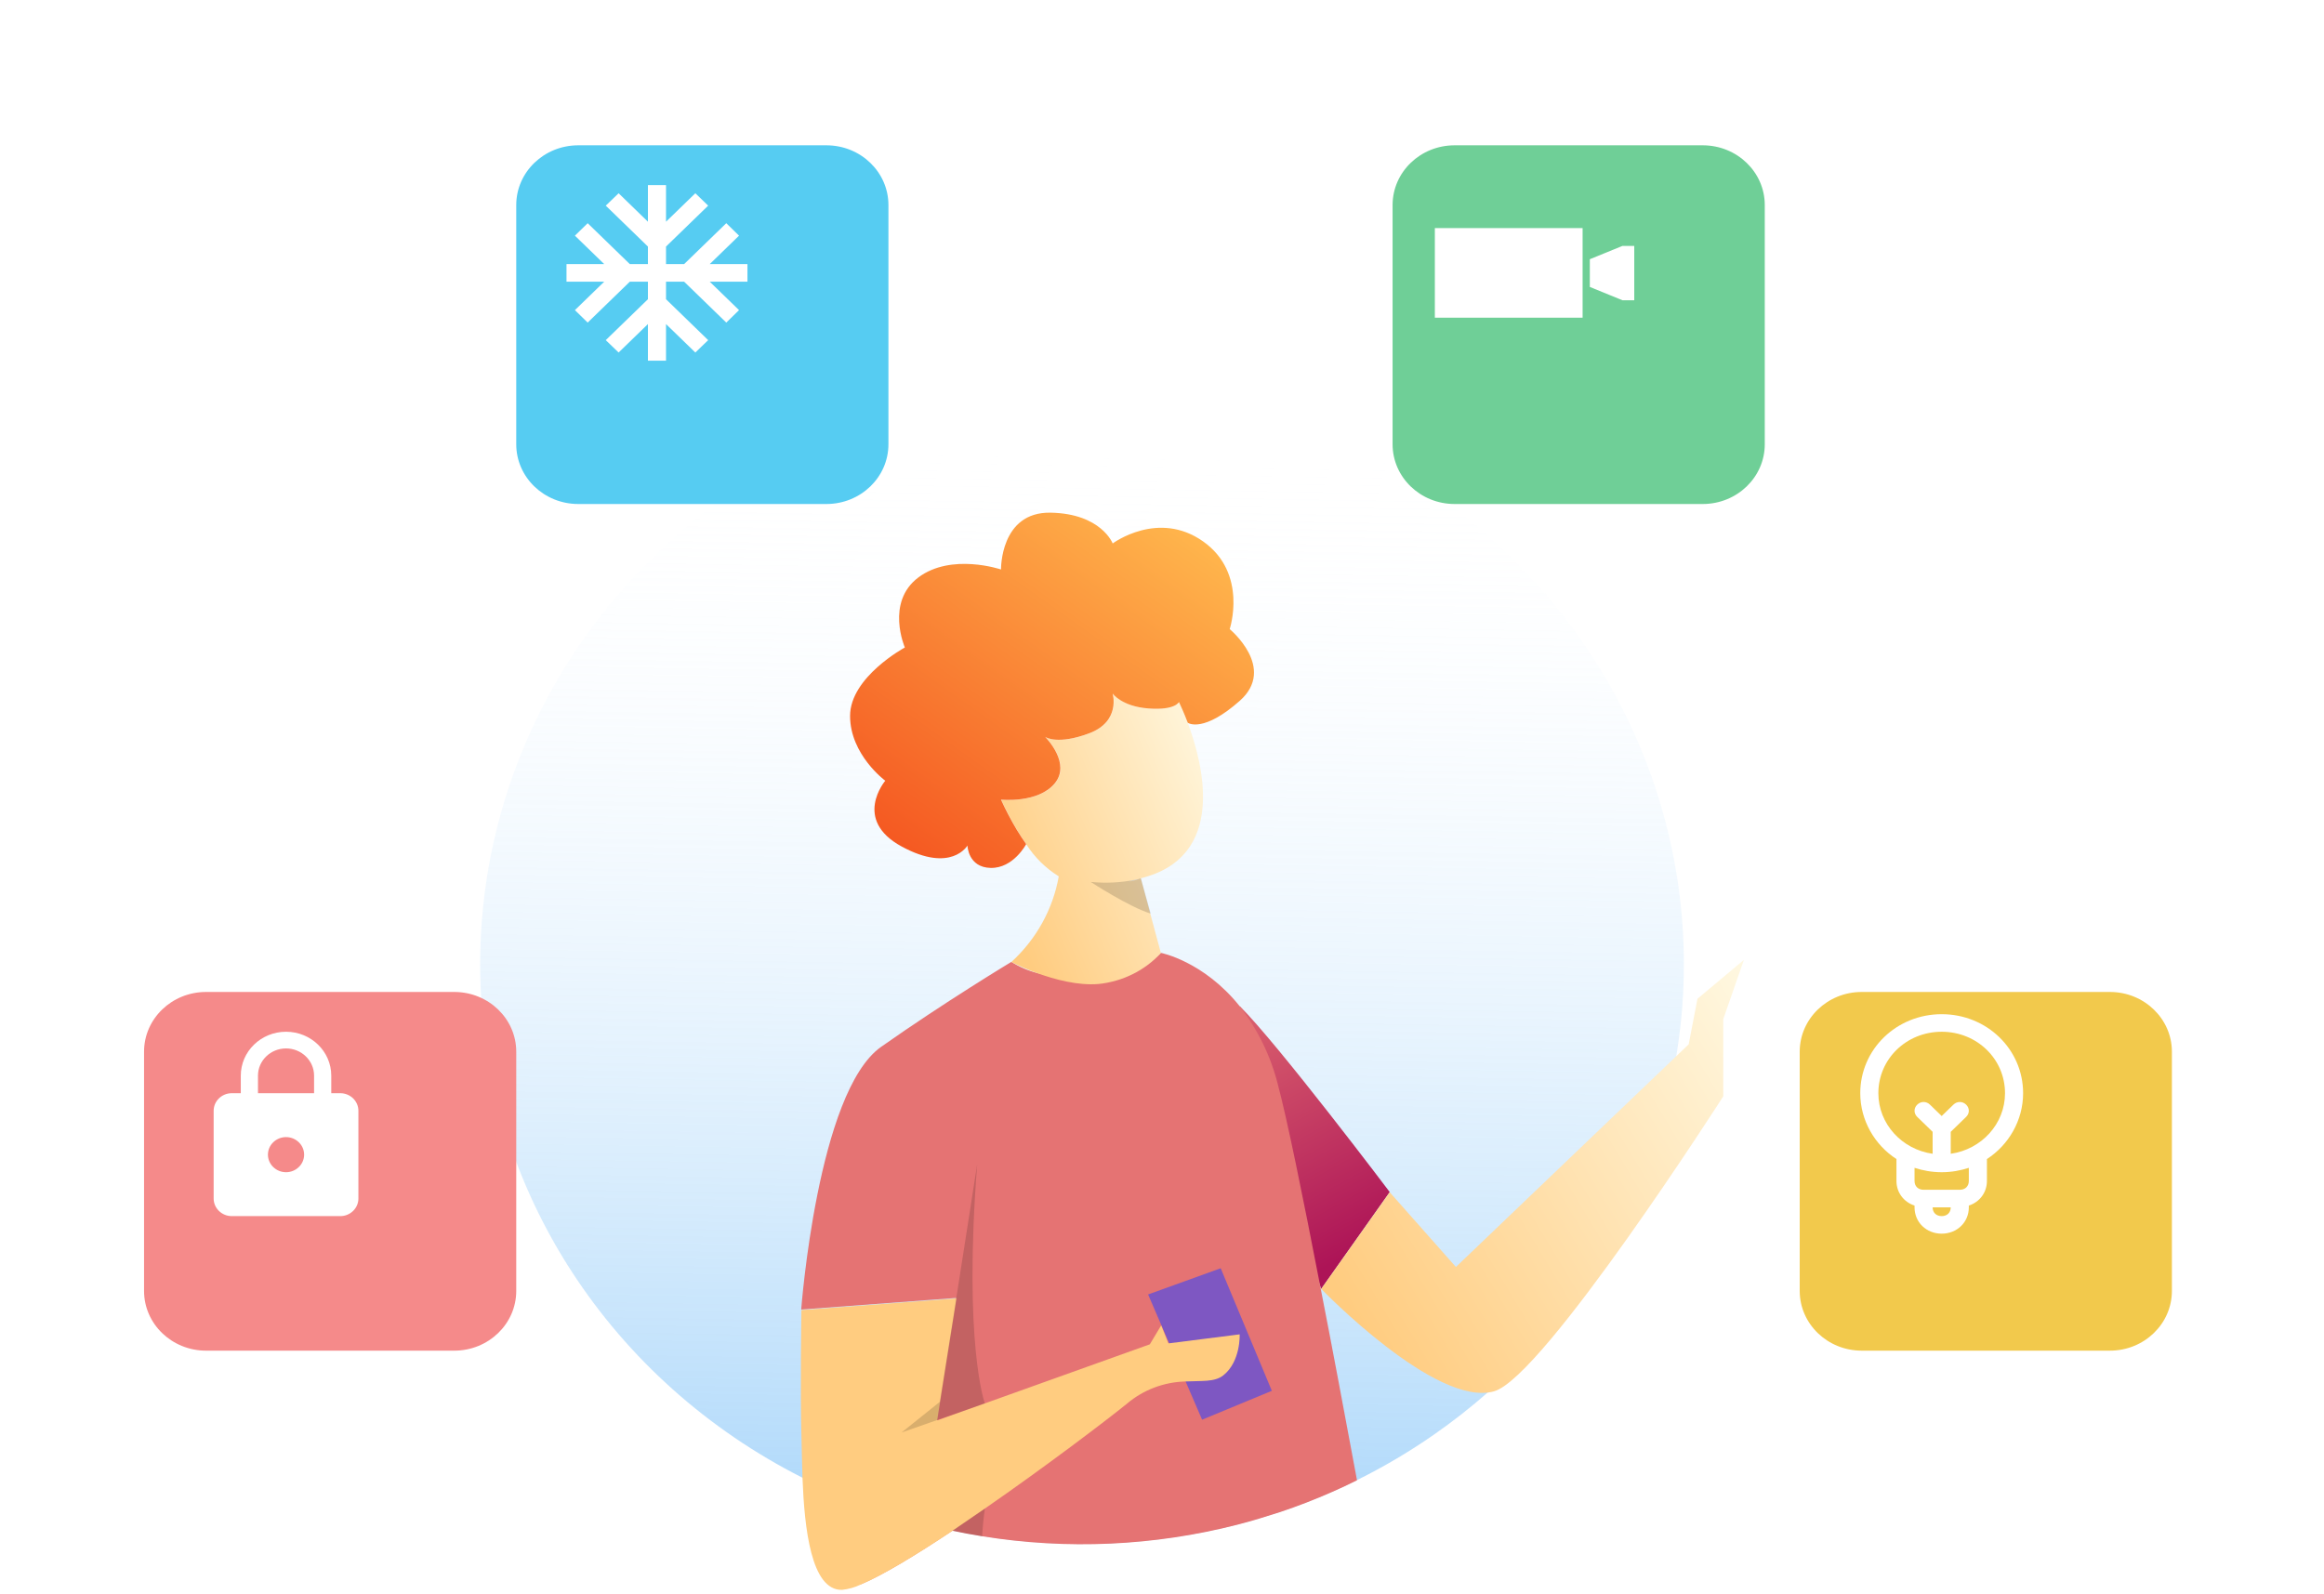 <svg width="242" height="166" viewBox="0 0 242 166" fill="none" xmlns="http://www.w3.org/2000/svg">
<path d="M175.341 100.412C175.349 108.808 173.537 117.114 170.02 124.796C166.504 132.478 161.361 139.367 154.922 145.022C153.13 146.596 151.247 148.071 149.281 149.438C146.758 151.193 144.102 152.762 141.336 154.134H141.307C140.717 154.432 140.118 154.716 139.513 154.991C139.238 155.121 138.967 155.243 138.687 155.364C136.937 156.137 135.143 156.831 133.303 157.446C131.853 157.912 130.364 158.378 128.861 158.76C120.191 160.983 111.128 161.394 102.279 159.966C101.231 159.799 100.196 159.608 99.167 159.389L98.297 159.198C95.671 158.606 93.088 157.85 90.564 156.934C89.098 156.403 87.661 155.82 86.253 155.187C85.707 154.94 85.161 154.688 84.624 154.427C84.257 154.25 83.894 154.069 83.532 153.887C73.698 148.909 65.413 141.501 59.526 132.422C53.639 123.343 50.361 112.92 50.028 102.218C49.695 91.517 52.319 80.922 57.63 71.519C62.942 62.117 70.751 54.243 80.258 48.706C89.765 43.169 100.627 40.167 111.734 40.007C122.84 39.847 133.791 42.535 143.465 47.795C153.139 53.056 161.189 60.701 166.79 69.946C172.391 79.192 175.342 89.706 175.341 100.412Z" fill="url(#paint0_linear)"/>
<path d="M129.093 104.781C133.085 108.741 144.713 124.151 144.713 124.151L137.57 134.246L131.147 114.192L129.093 104.781Z" fill="url(#paint1_linear)"/>
<path d="M141.306 154.166C140.717 154.465 140.117 154.749 139.513 155.024C139.238 155.154 138.967 155.275 138.687 155.396C136.937 156.17 135.142 156.864 133.303 157.479C131.853 157.944 130.364 158.41 128.861 158.792C120.191 161.015 111.128 161.427 102.279 159.999C101.23 159.831 100.196 159.64 99.167 159.421C95.397 161.927 91.917 164.047 89.612 165.011L89.8 163.46L90.583 156.971L92.395 141.873L99.578 135.178L83.43 136.384C83.43 136.384 85.127 113.698 91.748 109.03C98.369 104.362 105.314 100.179 105.314 100.179C106.143 100.705 107.056 101.097 108.016 101.339C110.313 101.951 112.7 102.185 115.077 102.033C117.909 101.907 120.741 99.368 120.877 99.238C120.877 99.238 125.323 100.09 129.093 104.8C130.973 107.224 132.323 109.992 133.061 112.934C133.989 116.376 135.637 124.417 137.512 134.13C138.74 140.382 140.03 147.314 141.306 154.166Z" fill="url(#paint2_linear)"/>
<path d="M144.714 124.17L151.605 131.954L175.843 108.765L176.761 104.018L181.595 99.969L179.444 106.142V114.182C179.444 114.182 160.749 143.391 155.597 144.896C149.571 146.662 137.58 134.237 137.58 134.237L144.714 124.17Z" fill="url(#paint3_linear)"/>
<path d="M119.553 134.815L125.174 147.859L132.438 144.849L127.112 132.085L119.553 134.815Z" fill="#7E57C2"/>
<path d="M127.382 143.242C126.478 143.96 125.13 143.792 123.458 143.876C121.211 143.933 119.056 144.747 117.368 146.177C115.12 147.999 108.837 152.764 102.554 157.115C101.414 157.902 100.273 158.68 99.171 159.444C95.402 161.951 91.922 164.07 89.616 165.035C89.01 165.325 88.356 165.509 87.683 165.58C84.455 165.659 83.763 159.137 83.565 153.933C83.503 152.205 83.488 150.626 83.454 149.485C83.319 144.919 83.454 136.44 83.454 136.44L99.602 135.229L97.891 146.009L97.591 147.915V147.929L102.424 146.205L102.574 146.154L119.731 140.009L120.915 138.038L121.669 139.902H121.742L129.088 138.97C129.088 138.97 129.214 141.793 127.382 143.242Z" fill="url(#paint4_linear)"/>
<path d="M123.675 75.256C123.255 74.147 122.892 73.393 122.786 73.169V73.113C122.786 73.113 122.414 73.998 119.611 73.784C116.807 73.57 115.88 72.228 115.88 72.228C115.88 72.228 116.759 75.135 113.419 76.379C110.205 77.581 108.939 76.803 108.852 76.747C109.021 76.924 111.535 79.514 109.867 81.568C108.142 83.697 104.261 83.278 104.261 83.278V83.306C104.749 84.372 105.296 85.412 105.899 86.422C106.218 86.954 106.532 87.443 106.866 87.899V87.932C107.722 89.274 108.878 90.415 110.249 91.272C109.646 94.681 107.915 97.811 105.314 100.193C106.189 100.633 107.092 101.02 108.016 101.353C109.819 102.01 112.24 102.662 114.401 102.48C116.904 102.222 119.217 101.073 120.887 99.257L119.78 95.162L118.784 91.472C127.783 89.259 125.309 79.635 123.675 75.256ZM118.282 91.607L118.441 91.57L118.697 91.5C118.324 91.656 117.931 91.759 117.528 91.808C117.735 91.756 117.948 91.701 118.17 91.635L118.282 91.607Z" fill="url(#paint5_linear)"/>
<path d="M129.093 72.992C125.381 76.281 123.777 75.354 123.675 75.265V75.256C123.255 74.147 122.892 73.393 122.791 73.169L122.767 73.113C122.767 73.113 122.39 73.998 119.587 73.784C116.783 73.57 115.86 72.228 115.86 72.228C115.86 72.228 116.74 75.135 113.4 76.379C110.181 77.581 108.915 76.803 108.833 76.747C109.002 76.919 111.515 79.509 109.848 81.564C108.122 83.692 104.242 83.278 104.242 83.278V83.301C104.73 84.369 105.277 85.411 105.88 86.422C106.202 86.95 106.524 87.443 106.847 87.899V87.932C106.847 87.932 105.522 90.443 103.159 90.391C100.796 90.34 100.742 88.062 100.742 88.062C100.742 88.062 99.07 90.969 93.903 88.169C88.737 85.37 92.183 81.312 92.183 81.312C92.183 81.312 88.519 78.61 88.519 74.562C88.519 70.514 94.222 67.434 94.222 67.434C94.222 67.434 92.183 62.734 95.624 60.144C99.065 57.554 104.237 59.31 104.237 59.31C104.237 59.31 104.135 53.296 109.403 53.394C114.671 53.492 115.865 56.599 115.865 56.599C115.865 56.599 120.601 53.068 125.29 56.394C129.978 59.72 128.049 65.52 128.049 65.52C128.049 65.52 132.965 69.568 129.093 72.992Z" fill="url(#paint6_linear)"/>
<path opacity="0.15" d="M119.819 95.148C117.571 94.463 113.574 91.85 113.574 91.85C115.152 92.01 116.745 91.928 118.296 91.607L118.456 91.57L118.765 91.481H118.808L119.819 95.148Z" fill="black"/>
<path opacity="0.15" d="M101.757 121.244L99.577 135.22L97.866 145.999L93.884 149.19L102.549 146.157C102.549 146.157 100.302 139.971 101.757 121.244Z" fill="black"/>
<path opacity="0.15" d="M99.157 159.421C100.187 159.64 101.221 159.83 102.27 159.998C102.323 159.043 102.42 158.079 102.555 157.115L99.157 159.421Z" fill="black"/>
<g filter="url(#filter0_d)">
<path d="M81.056 10.134H55.214C51.648 10.134 48.757 12.921 48.757 16.358V41.267C48.757 44.704 51.648 47.491 55.214 47.491H81.056C84.622 47.491 87.513 44.704 87.513 41.267V16.358C87.513 12.921 84.622 10.134 81.056 10.134Z" fill="#56CCF2"/>
</g>
<path d="M77.832 27.507H73.904L76.956 24.544L75.628 23.246L71.237 27.507H69.353V25.678L73.743 21.417L72.406 20.128L69.353 23.09V19.278H67.469V23.09L64.417 20.128L63.079 21.417L67.469 25.678V27.507H65.585L61.195 23.246L59.866 24.544L62.919 27.507H58.99V29.335H62.919L59.866 32.298L61.195 33.596L65.585 29.335H67.469V31.164L63.079 35.425L64.417 36.714L67.469 33.752V37.564H69.353V33.752L72.406 36.714L73.743 35.425L69.353 31.164V29.335H71.237L75.628 33.596L76.956 32.298L73.904 29.335H77.832V27.507Z" fill="white"/>
<g filter="url(#filter1_d)">
<path d="M214.705 98.311H188.862C185.296 98.311 182.405 101.098 182.405 104.535V129.444C182.405 132.881 185.296 135.668 188.862 135.668H214.705C218.271 135.668 221.162 132.881 221.162 129.444V104.535C221.162 101.098 218.271 98.311 214.705 98.311Z" fill="#F2C94C"/>
</g>
<path d="M210.668 113.855C210.668 109.283 206.9 105.626 202.19 105.626C197.479 105.626 193.711 109.283 193.711 113.855C193.711 116.689 195.218 119.25 197.479 120.712V122.998C197.479 124.187 198.233 125.193 199.363 125.558V125.741C199.363 127.296 200.588 128.484 202.19 128.484C203.791 128.484 205.016 127.296 205.016 125.741V125.558C206.146 125.193 206.9 124.187 206.9 122.998V120.712C209.161 119.25 210.668 116.689 210.668 113.855ZM195.595 113.855C195.595 110.289 198.515 107.455 202.19 107.455C205.864 107.455 208.784 110.289 208.784 113.855C208.784 117.055 206.335 119.707 203.132 120.164V117.878L204.733 116.324C205.11 115.958 205.11 115.409 204.733 115.044C204.356 114.678 203.791 114.678 203.414 115.044L202.19 116.232L200.965 115.044C200.588 114.678 200.023 114.678 199.646 115.044C199.269 115.409 199.269 115.958 199.646 116.324L201.247 117.878V120.164C198.044 119.707 195.595 117.055 195.595 113.855ZM202.19 126.656C201.624 126.656 201.247 126.29 201.247 125.741H203.132C203.132 126.29 202.755 126.656 202.19 126.656ZM205.016 122.998C205.016 123.547 204.639 123.913 204.074 123.913H200.305C199.74 123.913 199.363 123.547 199.363 122.998V121.627C200.211 121.901 201.153 122.084 202.19 122.084C203.226 122.084 204.168 121.901 205.016 121.627V122.998Z" fill="white"/>
<g filter="url(#filter2_d)">
<path d="M42.3 98.311H16.457C12.891 98.311 10 101.098 10 104.535V129.444C10 132.881 12.891 135.668 16.457 135.668H42.3C45.866 135.668 48.757 132.881 48.757 129.444V104.535C48.757 101.098 45.866 98.311 42.3 98.311Z" fill="#F58A8A"/>
</g>
<path d="M35.437 113.855H34.495V112.026C34.495 109.503 32.385 107.454 29.785 107.454C27.184 107.454 25.074 109.503 25.074 112.026V113.855H24.132C23.096 113.855 22.248 114.678 22.248 115.684V124.827C22.248 125.833 23.096 126.656 24.132 126.656H35.437C36.473 126.656 37.321 125.833 37.321 124.827V115.684C37.321 114.678 36.473 113.855 35.437 113.855ZM29.785 122.084C28.748 122.084 27.9 121.261 27.9 120.255C27.9 119.249 28.748 118.427 29.785 118.427C30.821 118.427 31.669 119.249 31.669 120.255C31.669 121.261 30.821 122.084 29.785 122.084ZM32.705 113.855H26.864V112.026C26.864 110.463 28.174 109.192 29.785 109.192C31.395 109.192 32.705 110.463 32.705 112.026V113.855Z" fill="white"/>
<g filter="url(#filter3_d)">
<path d="M172.31 10.134H146.468C142.902 10.134 140.011 12.921 140.011 16.358V41.267C140.011 44.704 142.902 47.491 146.468 47.491H172.31C175.876 47.491 178.767 44.704 178.767 41.267V16.358C178.767 12.921 175.876 10.134 172.31 10.134Z" fill="#6FCF97"/>
</g>
<path d="M164.798 23.755H149.412V33.087H164.798V23.755Z" fill="white"/>
<path d="M168.945 25.612L165.549 26.997V29.884L168.945 31.27H170.177V25.612H168.945Z" fill="white"/>
<defs>
<filter id="filter0_d" x="38.757" y="0.134" width="68.757" height="67.356" filterUnits="userSpaceOnUse" color-interpolation-filters="sRGB">
<feFlood flood-opacity="0" result="BackgroundImageFix"/>
<feColorMatrix in="SourceAlpha" type="matrix" values="0 0 0 0 0 0 0 0 0 0 0 0 0 0 0 0 0 0 127 0"/>
<feOffset dx="5" dy="5"/>
<feGaussianBlur stdDeviation="7.5"/>
<feColorMatrix type="matrix" values="0 0 0 0 0 0 0 0 0 0 0 0 0 0 0 0 0 0 0.15 0"/>
<feBlend mode="normal" in2="BackgroundImageFix" result="effect1_dropShadow"/>
<feBlend mode="normal" in="SourceGraphic" in2="effect1_dropShadow" result="shape"/>
</filter>
<filter id="filter1_d" x="172.405" y="88.311" width="68.757" height="67.357" filterUnits="userSpaceOnUse" color-interpolation-filters="sRGB">
<feFlood flood-opacity="0" result="BackgroundImageFix"/>
<feColorMatrix in="SourceAlpha" type="matrix" values="0 0 0 0 0 0 0 0 0 0 0 0 0 0 0 0 0 0 127 0"/>
<feOffset dx="5" dy="5"/>
<feGaussianBlur stdDeviation="7.5"/>
<feColorMatrix type="matrix" values="0 0 0 0 0 0 0 0 0 0 0 0 0 0 0 0 0 0 0.15 0"/>
<feBlend mode="normal" in2="BackgroundImageFix" result="effect1_dropShadow"/>
<feBlend mode="normal" in="SourceGraphic" in2="effect1_dropShadow" result="shape"/>
</filter>
<filter id="filter2_d" x="0" y="88.311" width="68.757" height="67.357" filterUnits="userSpaceOnUse" color-interpolation-filters="sRGB">
<feFlood flood-opacity="0" result="BackgroundImageFix"/>
<feColorMatrix in="SourceAlpha" type="matrix" values="0 0 0 0 0 0 0 0 0 0 0 0 0 0 0 0 0 0 127 0"/>
<feOffset dx="5" dy="5"/>
<feGaussianBlur stdDeviation="7.5"/>
<feColorMatrix type="matrix" values="0 0 0 0 0 0 0 0 0 0 0 0 0 0 0 0 0 0 0.15 0"/>
<feBlend mode="normal" in2="BackgroundImageFix" result="effect1_dropShadow"/>
<feBlend mode="normal" in="SourceGraphic" in2="effect1_dropShadow" result="shape"/>
</filter>
<filter id="filter3_d" x="130.011" y="0.134" width="68.756" height="67.356" filterUnits="userSpaceOnUse" color-interpolation-filters="sRGB">
<feFlood flood-opacity="0" result="BackgroundImageFix"/>
<feColorMatrix in="SourceAlpha" type="matrix" values="0 0 0 0 0 0 0 0 0 0 0 0 0 0 0 0 0 0 127 0"/>
<feOffset dx="5" dy="5"/>
<feGaussianBlur stdDeviation="7.5"/>
<feColorMatrix type="matrix" values="0 0 0 0 0 0 0 0 0 0 0 0 0 0 0 0 0 0 0.15 0"/>
<feBlend mode="normal" in2="BackgroundImageFix" result="effect1_dropShadow"/>
<feBlend mode="normal" in="SourceGraphic" in2="effect1_dropShadow" result="shape"/>
</filter>
<linearGradient id="paint0_linear" x1="112.928" y1="46.559" x2="110.936" y2="165.618" gradientUnits="userSpaceOnUse">
<stop stop-color="white" stop-opacity="0"/>
<stop offset="1" stop-color="#64B5F6" stop-opacity="0.6"/>
</linearGradient>
<linearGradient id="paint1_linear" x1="124.361" y1="100.78" x2="140.697" y2="130.561" gradientUnits="userSpaceOnUse">
<stop stop-color="#E57373"/>
<stop offset="1" stop-color="#AD1457"/>
</linearGradient>
<linearGradient id="paint2_linear" x1="26509.7" y1="36361.9" x2="24809.2" y2="45069.2" gradientUnits="userSpaceOnUse">
<stop stop-color="#E57373"/>
<stop offset="1" stop-color="#AD1457"/>
</linearGradient>
<linearGradient id="paint3_linear" x1="188.153" y1="111.546" x2="142.207" y2="139.161" gradientUnits="userSpaceOnUse">
<stop stop-color="#FFF8E1"/>
<stop offset="1" stop-color="#FFCC80"/>
</linearGradient>
<linearGradient id="paint4_linear" x1="20396.6" y1="20384" x2="17928.5" y2="18657.4" gradientUnits="userSpaceOnUse">
<stop stop-color="#FFF8E1"/>
<stop offset="1" stop-color="#FFCC80"/>
</linearGradient>
<linearGradient id="paint5_linear" x1="128.407" y1="80" x2="103.159" y2="90.787" gradientUnits="userSpaceOnUse">
<stop stop-color="#FFF8E1"/>
<stop offset="1" stop-color="#FFCC80"/>
</linearGradient>
<linearGradient id="paint6_linear" x1="122.549" y1="53.217" x2="94.076" y2="93.131" gradientUnits="userSpaceOnUse">
<stop stop-color="#FFB74D"/>
<stop offset="1" stop-color="#F4511E"/>
</linearGradient>
</defs>
</svg>
